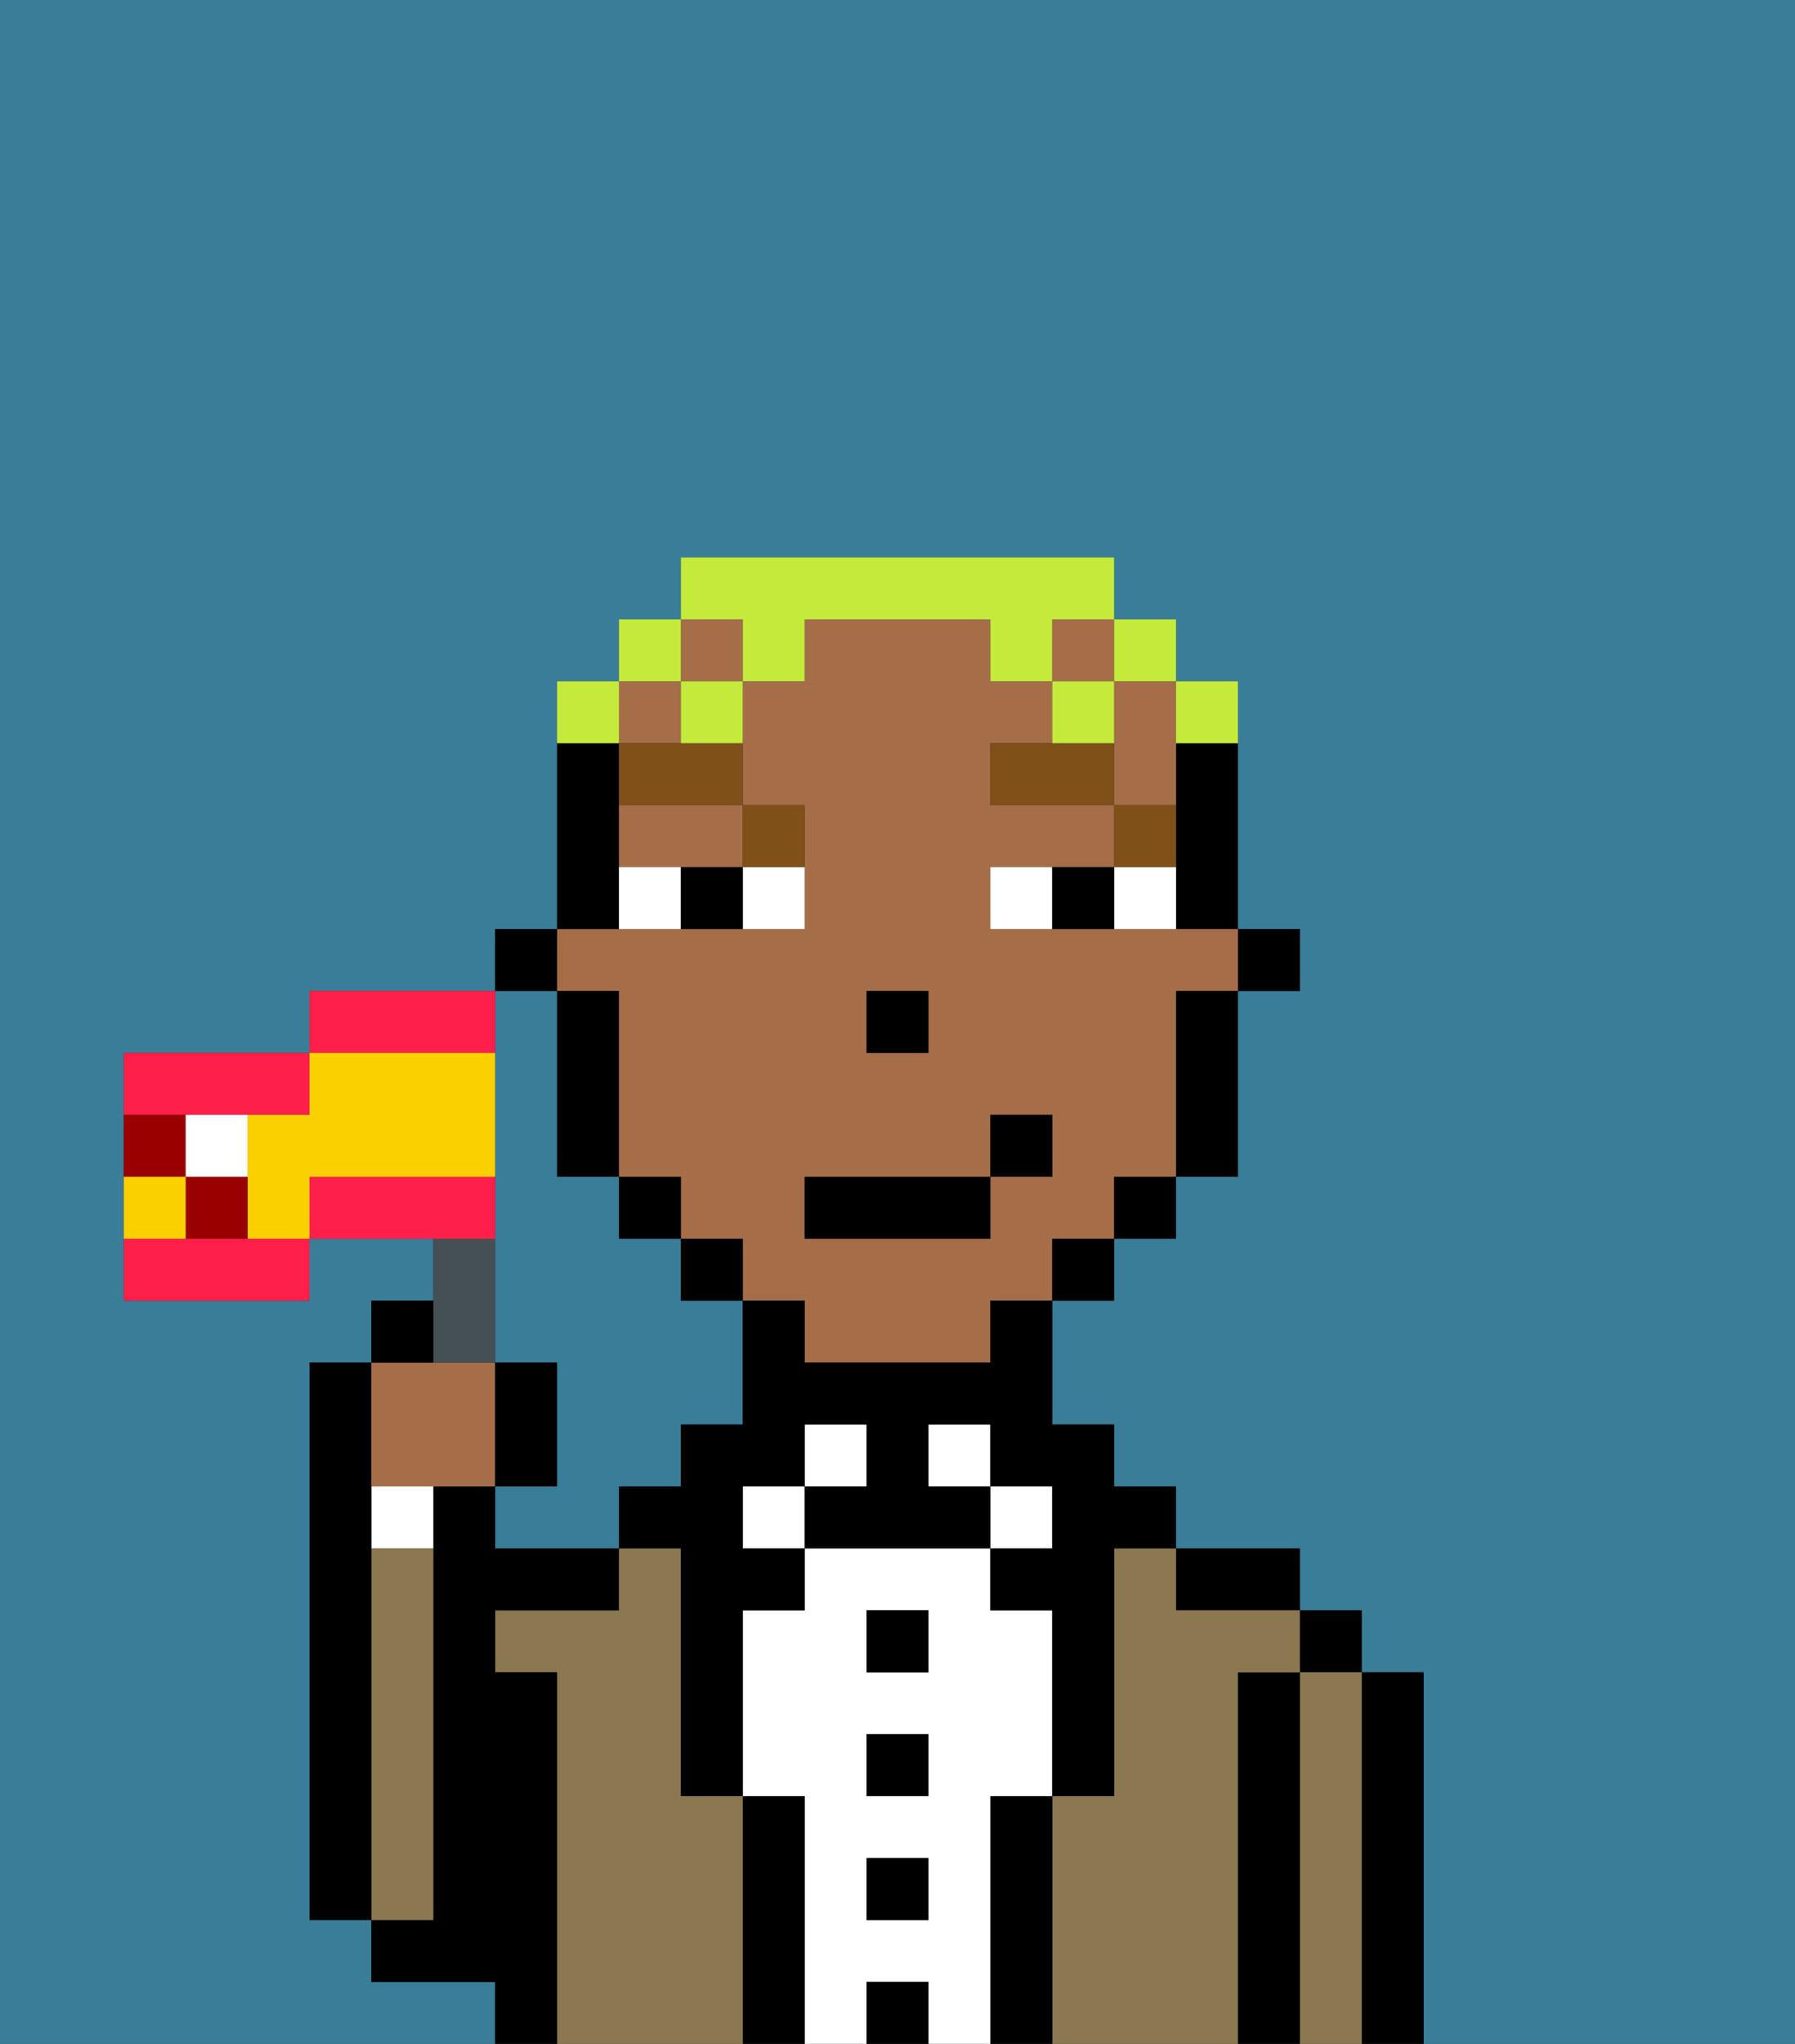<svg xmlns="http://www.w3.org/2000/svg" viewBox="0 0 29 33"><rect x="0" y="0" width="29" height="33" fill="#333333" stroke="none"/><defs><style>polygon,rect,path{shape-rendering:crispedges;}.bb66-1{fill:#397d98;}.bb66-2{fill:#000000;}.bb66-3{fill:#8c7850;}.bb66-4{fill:#ffffff;}.bb66-5{fill:#a56e49;}.bb66-6{fill:#7f5018;}.bb66-7{fill:#c4ea3b;}.bb66-8{fill:#455054;}.bb66-9{fill:#ff1f4a;}.bb66-10{fill:#fad000;}.bb66-11{fill:#900;}</style></defs><path class="bb66-1" d="M0,33H8V32H6V31H5V22H6V21H7V20H5v1H2V17H5V16H8V15H9V11h1V10h1V9h7v1h1v1h1v4h1v1H20v3H19v1H18v1H17v2h1v1h1v1h2v1h1v1h1v6h6V0H0Z"/><path class="bb66-1" d="M8,18v4H9v2H8v1h2V24h1V23h1V21H11V20H10V19H9V16H8v2Z"/><path class="bb66-2" d="M23,27H22v6h1V27Z"/><rect class="bb66-2" x="21" y="26" width="1" height="1"/><path class="bb66-3" d="M22,27H21v6h1V27Z"/><path class="bb66-2" d="M21,27H20v6h1V27Z"/><path class="bb66-2" d="M20,26h1V25H19v1Z"/><path class="bb66-3" d="M20,27h1V26H19V25H18v4H17v4h3V27Z"/><rect class="bb66-4" x="16" y="24" width="1" height="1"/><path class="bb66-2" d="M17,29H16v4h1V29Z"/><rect class="bb66-4" x="15" y="23" width="1" height="1"/><path class="bb66-4" d="M16,29h1V26H16V25H13v1H12v3h1v4h1V32h1v1h1V29Zm-1,2H14V30h1Zm0-2H14V28h1Zm0-2H14V26h1Z"/><rect class="bb66-2" x="14" y="26" width="1" height="1"/><rect class="bb66-2" x="14" y="28" width="1" height="1"/><rect class="bb66-2" x="14" y="30" width="1" height="1"/><rect class="bb66-2" x="14" y="32" width="1" height="1"/><rect class="bb66-4" x="13" y="23" width="1" height="1"/><rect class="bb66-4" x="12" y="24" width="1" height="1"/><path class="bb66-2" d="M13,29H12v4h1V29Z"/><path class="bb66-3" d="M12,29H11V25H10v1H8v1H9v6h3V29Z"/><path class="bb66-2" d="M9,27H8V26h2V25H8V24H7v7H6v1H8v1H9V27Z"/><path class="bb66-4" d="M6,25H7V24H6Z"/><path class="bb66-3" d="M7,30V25H6v6H7Z"/><path class="bb66-2" d="M6,25V22H5v9H6V25Z"/><rect class="bb66-2" x="20" y="15" width="1" height="1"/><path class="bb66-2" d="M19,13v2h1V12H19Z"/><path class="bb66-5" d="M10,16v3h1v1h1v1h1v1h3V21h1V20h1V19h1V16h1V15H16V14h2V13H16V12h1V11H16V10H13v1H12v2h1v2H9v1Zm4,0h1v1H14Zm-1,3h3V18h1v1H16v1H13Z"/><path class="bb66-5" d="M10,14h2V13H10Z"/><rect class="bb66-5" x="11" y="10" width="1" height="1"/><rect class="bb66-5" x="17" y="10" width="1" height="1"/><path class="bb66-5" d="M18,12v1h1V11H18Z"/><rect class="bb66-5" x="10" y="11" width="1" height="1"/><path class="bb66-2" d="M19,17v2h1V16H19Z"/><rect class="bb66-2" x="18" y="19" width="1" height="1"/><rect class="bb66-2" x="17" y="20" width="1" height="1"/><path class="bb66-2" d="M16,22H13V21H12v2H11v1H10v1h1v4h1V26h1V25H12V24h1V23h1v1H13v1h3V24H15V23h1v1h1v1H16v1h1v3h1V25h1V24H18V23H17V21H16Z"/><rect class="bb66-2" x="11" y="20" width="1" height="1"/><rect class="bb66-2" x="10" y="19" width="1" height="1"/><path class="bb66-2" d="M10,14V12H9v3h1Z"/><path class="bb66-2" d="M10,16H9v3h1V16Z"/><rect class="bb66-2" x="8" y="15" width="1" height="1"/><rect class="bb66-2" x="14" y="16" width="1" height="1"/><path class="bb66-4" d="M12,15h1V14H12Z"/><path class="bb66-4" d="M10,14v1h1V14Z"/><path class="bb66-4" d="M18,14v1h1V14Z"/><path class="bb66-4" d="M16,14v1h1V14Z"/><path class="bb66-2" d="M11,14v1h1V14Z"/><path class="bb66-2" d="M17,14v1h1V14Z"/><path class="bb66-6" d="M19,13H18v1h1Z"/><polygon class="bb66-6" points="17 12 16 12 16 13 18 13 18 12 17 12"/><path class="bb66-6" d="M13,14V13H12v1Z"/><path class="bb66-6" d="M10,12v1h2V12H10Z"/><rect class="bb66-2" x="13" y="19" width="3" height="1"/><rect class="bb66-2" x="16" y="18" width="1" height="1"/><path class="bb66-7" d="M20,12V11H19v1Z"/><rect class="bb66-7" x="18" y="10" width="1" height="1"/><path class="bb66-7" d="M12,11h1V10h3v1h1V10h1V9H11v1h1Z"/><rect class="bb66-7" x="17" y="11" width="1" height="1"/><path class="bb66-7" d="M11,12h1V11H11Z"/><rect class="bb66-7" x="10" y="10" width="1" height="1"/><path class="bb66-7" d="M10,11H9v1h1Z"/><path class="bb66-5" d="M7,24H8V22H6v2Z"/><path class="bb66-8" d="M8,22V20H7v2Z"/><path class="bb66-2" d="M7,21H6v1H7Z"/><path class="bb66-2" d="M9,22H8v2H9Z"/><path class="bb66-9" d="M4,18H5V17H2v1H4Z"/><path class="bb66-9" d="M8,16H5v1H8Z"/><path class="bb66-9" d="M3,20H2v1H5V20H3Z"/><path class="bb66-9" d="M8,19H5v1H8Z"/><path class="bb66-10" d="M8,19V17H5v1H4v2H5V19Z"/><path class="bb66-11" d="M3,20H4V19H3Z"/><path class="bb66-11" d="M3,18H2v1H3Z"/><path class="bb66-4" d="M3,19H4V18H3Z"/><path class="bb66-10" d="M3,19H2v1H3Z"/></svg>